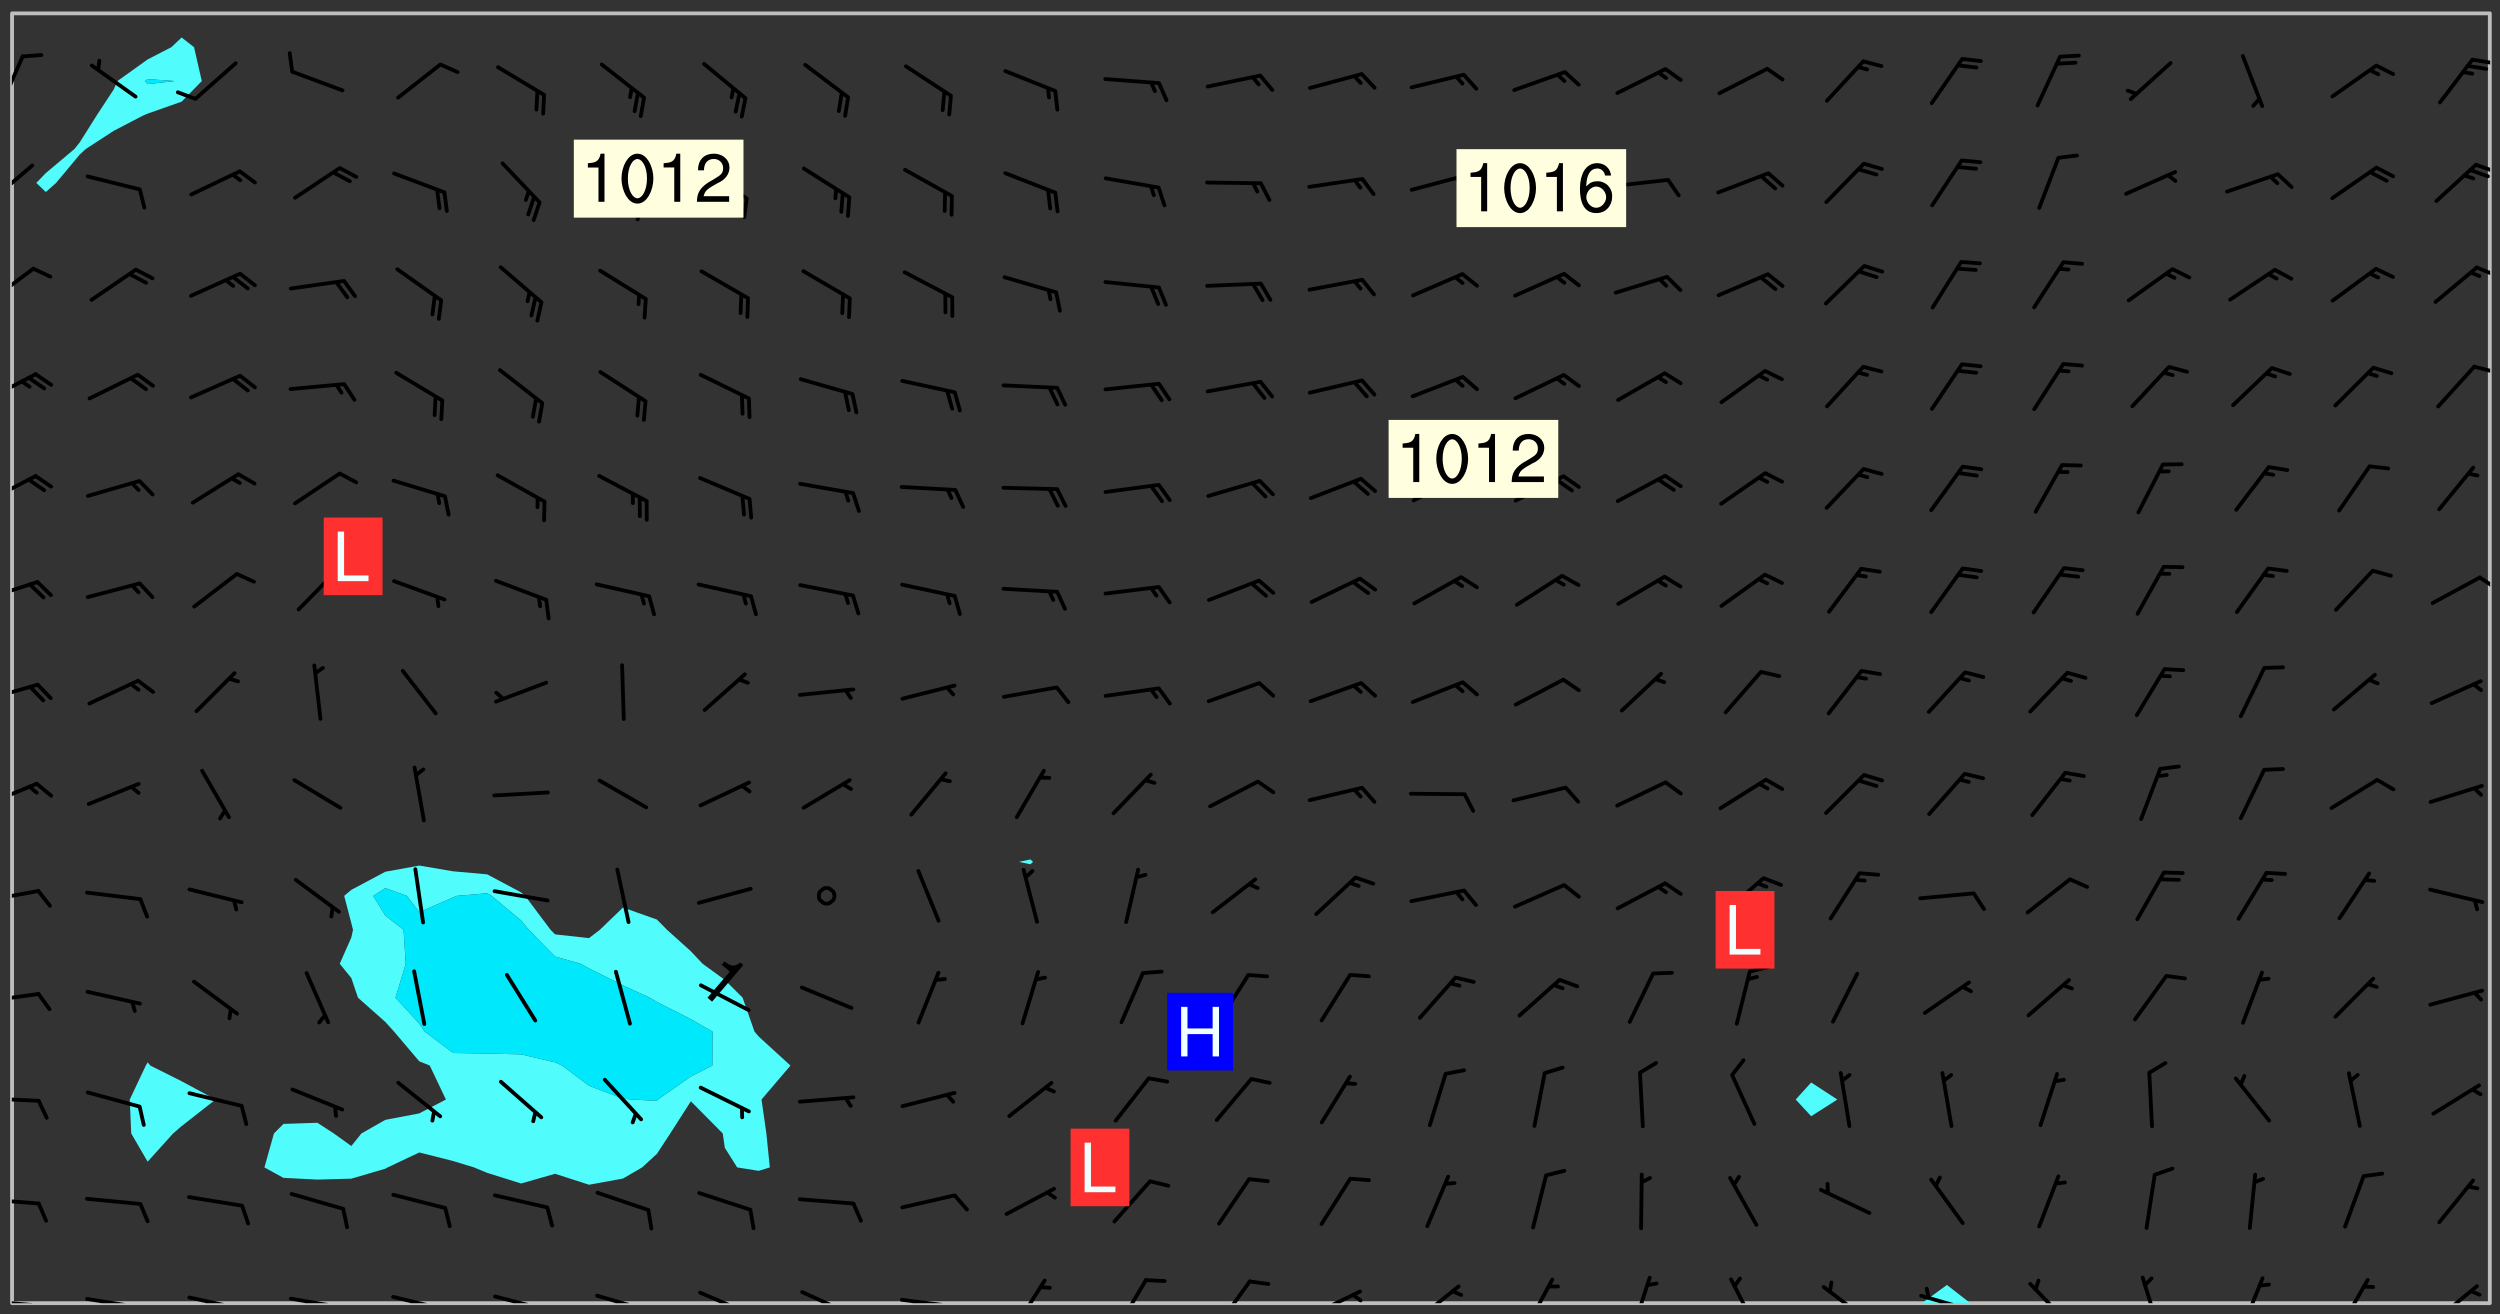 <svg xmlns="http://www.w3.org/2000/svg" role="img" xmlns:xlink="http://www.w3.org/1999/xlink" viewBox="142.45 309.95 326.84 171.84"><rect x="142.45" y="309.95" width="326.84" height="171.84" fill="#333333" stroke="none"/><defs><clipPath id="a"><path d="M144 347h1v133.328h-1zm0 0"/></clipPath><clipPath id="b"><path d="M144 311.672h1V347h-1zm0 0"/></clipPath><clipPath id="c"><path d="M144 311.672h324v168.656H144zm0 0"/></clipPath><clipPath id="d"><path d="M393 477h8v3.328h-8zm0 0"/></clipPath><clipPath id="e"><path d="M467 311.672h1v168.656h-1zm0 0"/></clipPath><clipPath id="f"><path d="M144 479h4v1.328h-4zm0 0"/></clipPath><clipPath id="g"><path d="M147 480h2v.328h-2zm0 0"/></clipPath><clipPath id="h"><path d="M146 480h2v.328h-2zm0 0"/></clipPath><clipPath id="i"><path d="M153 479h9v1.328h-9zm0 0"/></clipPath><clipPath id="j"><path d="M160 480h2v.328h-2zm0 0"/></clipPath><clipPath id="k"><path d="M159 480h2v.328h-2zm0 0"/></clipPath><clipPath id="l"><path d="M166 479h9v1.328h-9zm0 0"/></clipPath><clipPath id="m"><path d="M173 480h2v.328h-2zm0 0"/></clipPath><clipPath id="n"><path d="M180 479h8v1.328h-8zm0 0"/></clipPath><clipPath id="o"><path d="M187 480h2v.328h-2zm0 0"/></clipPath><clipPath id="p"><path d="M193 479h8v1.328h-8zm0 0"/></clipPath><clipPath id="q"><path d="M200 480h2v.328h-2zm0 0"/></clipPath><clipPath id="r"><path d="M206 479h9v1.328h-9zm0 0"/></clipPath><clipPath id="s"><path d="M213 480h2v.328h-2zm0 0"/></clipPath><clipPath id="t"><path d="M220 479h8v1.328h-8zm0 0"/></clipPath><clipPath id="u"><path d="M233 478h8v2.328h-8zm0 0"/></clipPath><clipPath id="v"><path d="M247 478h7v2.328h-7zm0 0"/></clipPath><clipPath id="w"><path d="M260 479h8v1.328h-8zm0 0"/></clipPath><clipPath id="x"><path d="M266 480h1v.328h-1zm0 0"/></clipPath><clipPath id="y"><path d="M275 477h5v3.328h-5zm0 0"/></clipPath><clipPath id="z"><path d="M288 477h5v3.328h-5zm0 0"/></clipPath><clipPath id="A"><path d="M301 477h6v3.328h-6zm0 0"/></clipPath><clipPath id="B"><path d="M313 478h8v2.328h-8zm0 0"/></clipPath><clipPath id="C"><path d="M319 478h2v2.328h-2zm0 0"/></clipPath><clipPath id="D"><path d="M327 477h7v3.328h-7zm0 0"/></clipPath><clipPath id="E"><path d="M341 476h5v4.328h-5zm0 0"/></clipPath><clipPath id="F"><path d="M355 476h4v4.328h-4zm0 0"/></clipPath><clipPath id="G"><path d="M368 476h5v4.328h-5zm0 0"/></clipPath><clipPath id="H"><path d="M380 477h7v3.328h-7zm0 0"/></clipPath><clipPath id="I"><path d="M393 479h8v1.328h-8zm0 0"/></clipPath><clipPath id="J"><path d="M407 477h6v3.328h-6zm0 0"/></clipPath><clipPath id="K"><path d="M422 476h3v4.328h-3zm0 0"/></clipPath><clipPath id="L"><path d="M435 476h4v4.328h-4zm0 0"/></clipPath><clipPath id="M"><path d="M448 477h5v3.328h-5zm0 0"/></clipPath><clipPath id="N"><path d="M460 477h7v3.328h-7zm0 0"/></clipPath><clipPath id="O"><path d="M144 466h4v2h-4zm0 0"/></clipPath><clipPath id="P"><path d="M144 453h4v2h-4zm0 0"/></clipPath><clipPath id="Q"><path d="M144 439h4v3h-4zm0 0"/></clipPath><clipPath id="R"><path d="M144 426h4v2h-4zm0 0"/></clipPath><clipPath id="S"><path d="M144 412h4v4h-4zm0 0"/></clipPath><clipPath id="T"><path d="M144 399h4v3h-4zm0 0"/></clipPath><clipPath id="U"><path d="M144 385h4v4h-4zm0 0"/></clipPath><clipPath id="V"><path d="M466 385h2v3h-2zm0 0"/></clipPath><clipPath id="W"><path d="M144 371h4v5h-4zm0 0"/></clipPath><clipPath id="X"><path d="M144 358h4v5h-4zm0 0"/></clipPath><clipPath id="Y"><path d="M465 357h3v2h-3zm0 0"/></clipPath><clipPath id="Z"><path d="M144 344h4v6h-4zm0 0"/></clipPath><clipPath id="aa"><path d="M466 344h2v3h-2zm0 0"/></clipPath><clipPath id="ab"><path d="M144 331h3v6h-3zm0 0"/></clipPath><clipPath id="ac"><path d="M465 331h3v2h-3zm0 0"/></clipPath><clipPath id="ad"><path d="M144 317h2v8h-2zm0 0"/></clipPath><clipPath id="ae"><path d="M465 317h3v2h-3zm0 0"/></clipPath><g id="af" clip-path="url(#clip1)"><path fill="#fff" fill-opacity="0" fill-rule="evenodd" d="M0 0h1000v1000H0zm0 0"/><path fill="#d3d3d3" fill-opacity="0" fill-rule="evenodd" d="M162.152 355.867l-.234.293.059.234.117.172.176.234.293.348.113.059.117-.172.059-.234.176-.176.465-.176h.699l.234.293.289.816.059.176.176.23.352.234.699.699.172.176.234.348.234.41.289.582.41.465.23.234.234.176.117.23.176.293.172 1.164v.234l.059.289.059.117.117.117.348.41.117.172.176.176.176.234.117.172.172.352.059.234.234.406.234-.059-.176.176-.059.93h-.582l-.234-.113-.348.113-.117.117-.059.293-.059.176-.117.172-.465.293-.059.234-.059.113v.645l.059.172v.41l.059.059v.406l.059.406.117.176.059.059.23.641-.059.293v.699l-.059.582v.234l-.059.23-.055.352v1.922l.055.117h.426l-.367.117-.023.352.891 1.168 1.742.539 1.34.359v.539l.09.809.535.715 1.52.27.891-.086.09 1.164.535.18 1.16-.18 2.055-.984 1.16-.363 1.879-.176 1.695-.18-.18.719-1.516.086-1.25.09-.805.27-1.074.809.27.719.535.898-.18.625-.266.809.266 1.078.625.898.805.18 1.25-.18-.266.723.098.504.055.293v.172l.059.293v.406l.176.117.352.117h.406l.293-.176.113-.117.059-.117.117-.23.059-.176.352-.465.23-.176.176-.059.176.059.059.176.117.988.055.469.059.172.117.234.176.059.816.059h.289l.117.234.059.406.059.352v1.105l.117.293.117.348.289.699.176.352.582.754.352.176.172.059.469.234.641.465.348.234.293.176.293.055.23.062.816.348.293.176.113.172.352.352.117.176.523.641v.289l.059.352v.348l.059.352.059.289.117.059.172.059h.176l.582.234.176.117.176.289.176.234.113.234.293.23.117.117v.41l.059.055.289.234.234.117.059.117.117.172.059.117.23.234.059.176.234.059.117.059-.117.113-.059.117v.117l-.117.293-.117.289v.582l.176.117.117.059.059.117.117.117.113.059.176.348.059.352.059.406v.176l-.059.176-.117.699v.172l.117.176.293.293h.406l.176.117.117.172.117.293v.234h-.527l-.23-.234h-.234l-.176.059-.059.699.059.348.117.176.176.41.117.23.289.469.176.055h.523l.234.059.758.641.059.293v.234l.059.059.23.348v.352l-.117.172v.293l.293.289.293.176.172.059.293.176.293.117.582.406.289.234.293.176.219.16.016.012.23.176.641.523.176.234.117.176.176.176.113.172v.641l.117.176.469.117.582.117.234.059.23.113.293.117.113.059.586.352.289.172.176.062.176.055.176.059.699.352.289.176.234.055.289.176.234.117.641.406.293.117.172.059.234.059.41.059.23.059.234.117.059.172-.41.176.469.059.059.293.113.234.176.055.234.059.176.059.406.117.641.234.117.172.059.234v.176l-.059.117-.059.406.234.234.117.059.348.117.641.23.176.117.289.117.176.176.234.465.582 1.105.176.176.348.176.176.117.352.117 1.047.523.234.059.465.113.293.059.465.176.758.582.234.234.348.465.176.176.289.234.816.699.293.176.289.289.293.176.293.289.695.641.176.176.293.234.289.234.469.289.641.582.348.234.234.293.348.348.352.465.934.992.348.406.117.176.234.059.113.117.645.176.23.113.234.059.293.176.23.117.934.699.406.406.234.176.406.176.234.117.816.348.348.234.234.117.293.289.23.117.758.352.352.172.23.059.293.117.234.059.871.176h.816l.469.23.172.059.875.699.465.117.293.059.176.059.23.059.469.059.348.059.352.059.406.059h.293l.172.059v.23l.176.176h.293l.348.059.352.059.699.117h.641l.465-.234.293-.176.172-.117.41-.172.289-.176.934-.465.469-.293.523-.293.465-.172.465-.176 1.051-.465.289-.117.41-.117.289-.117.527-.176 1.516-.699.582-.348.289-.059.293-.059.348-.117.875-.23.352-.117h.113l.234-.059.875-.234.234-.059h.812l.352-.059.816-.117.172-.059.352-.055.293-.059.23-.059.816-.176.176-.059h.348l.234-.059.465-.117.758-.172.234-.059h.348l.41-.117.289-.059 1.285-.059h.289l.41-.059.23-.059h.176l.875-.117h.406l.41-.117h.348l.352-.113.871-.059h1.75l1.047.289.41.117.289.117.352.117.289.117 1.051.172.289.059h.293l.293.059.172.059.41.059.172.059.117.059h.117l.117.059.352.059h.113l.41.066 1.922.395 1.926.395 1.52.449 1.695.719 2.145.805 1.605-.719 1.43-.805 1.16-1.078 1.25-.449 3.035-.719 1.875-.359 2.145-1.348 2.234-1.254 2.5-1.258 1.695-.449 1.785-.18 1.16-.27.625.539 1.34-.27.715-.988.984-1.344.445-.18.805-.359 1.875-.539 1.785-.449 1.25-.27 1.16-.09 1.699-.09 1.961-.27 1.25-.09h.539l.625-.09h.891l2.145-.18 2.41-.18 2.59-.09 1.695.18 1.609.09 1.43.359 1.16.719 1.875.988 1.16 1.527.266.715.629.09.355.898.535.539.535 1.527 1.074.359h.535l-.805.535.09 1.707.715 2.695.891.805.895.988.715 1.258 1.785.539 1.52-.18.355 1.344 1.609-.805.98-.539.27.27.316-.215.219-.145.801.449.449-.359h.355l.535-.27.539-.719.535-.27.625-.988 1.16.449.84.371 1.395.617 1.695-.18h1.605l1.785.09.18-1.707.535-1.344.805.27.492.848.402.406-.09.539v.359l.715.449.711-.27h1.43l.359.988.445 1.258.715 1.344 1.25.629 1.695.629.715-.18.18-.539.98-.09.449.359.086 1.258-.266.629-.535.18v.539l.715.984.266.539.984.988.801 1.078-.266.359-.09.898-.625 2.332-.355 2.066-.09 1.793-.18.719-.09.539v1.438l-.98 1.883-.359 1.707-.535.898-.805 1.168-.266.539 2.055 1.254.086.359-.355.539-.09-.18v.809l.09 1.438-.445.715-1.074.094-.266.715.535.898.805.719 1.16.809 1.34.27.445.359-.355.449-1.789-.09-1.25-.449-.715-.719-.625-.09-.176 3.59-.188 1.309h89.359V311.703h-55.27v49.082l.762.125 3.289.543 2.023 2.836v2.754l2.352.332 2.348.332h4.051l-1.379 4.16-2.023.707-2.023.703-.543.344-2.594 1.617-.188.117-2.023-2.078-.73-2.742-2.672-2.078-1.375-3.5-.066-.082-1.957-2.672 2.75-1.418v-49.082H294.422v91.414l.117.031.133.012.074.074.105.047.09.059.086.059.09.059.297.297.059.09.031.117.027.117.016.137-.031.117-.059.09-.059.086-.043.105-.047.102-.027.121v.145l.176.27.148.148.074.086.074.074.043.105.062.09.059.086.043.105.059.09.047.102.043.105.059.086.117.18.074.074.062.086.059.09.043.105.059.09.059.086.062.09.059.09.043.102.117.18.074.074.059.086.074.074.09.059.105.047h.148l.133-.016.133.016.102-.047.074-.074.047-.102-.016-.133v-.148l-.047-.105-.027-.117-.047-.102-.027-.121-.043-.102-.062-.09-.043-.102-.043-.105-.031-.117-.016-.133-.012-.137.086-.059.059-.086.121-.031.043.105.016.133v.117l.059.102.059.09.09.059.148.148.059.09.043.105-.012.102.086.059.105.047.086.059.09.059.074.074-.117.027-.105.047-.086.059-.074.074-.059.09-.062.086-.027.121-.047.102-.043.105-.031.117-.012.133-.016.133v.148l.027.117.047.105.043.102.059.09.074.074.09.059.074.074.09.059.059.09.043.105.047.102.117.031.133.016h.148l.117-.031.105.043.043.105.047.102.027.121L299.5 410l.027.117.031.121.027.117.105.043.102.047.133-.016.148.148.062.086.074.074.07.074.09.062.105.043.102.043.117.031.137.016.117-.031.074-.074.027-.117-.012-.133-.031-.121-.027-.117.043-.105h.117l.09.062.117.027h.148l.133.016h.148l.133.016.133-.016h.148l.133-.016.133-.012.137.012.117-.027.133-.016.191-.059-.059.176-.016.133-.027.121-.016.133-.059.086-.133.016-.105.047-.105.043-.117.031-.117.027-.266.031h-.148l-.133.016-.074.074.059.086.148.148.117.18.074.07.09.062.09.059.086.059.09.059.102.043.105.062.105.043.086.059.105.047.102.043.18.117.059.09-.043.102-.047.105.016.133.223.223.059.09.043.102.031.121.043.102.016.133.031.117.012.137.031.117.148.148.102.043.105.043.117.031.133.016.137.016h.117l.117-.031.09-.059.043-.105.047-.102.043-.105.031-.117.012-.133v-.148l-.012-.133-.016-.133-.031-.117-.043-.105-.047-.105-.043-.102-.043-.105-.016-.133.016-.133.027-.117.031-.117.027-.121.047-.102.09-.059.086-.062.074-.074.09-.059.223-.223.059-.086.074-.074.117-.18.059-.086v-.148l-.074-.074-.102-.047-.105-.043-.102-.043-.059-.09-.047-.105-.027-.117.09-.059.117-.031.102-.043.18-.117.148-.148.012-.133-.012-.105-.09-.059-.133.016h-.148l-.133.016-.133-.016-.121-.031-.086-.059-.074-.074-.059-.09-.062-.086-.117-.18-.059-.086.031-.121.086-.059.121-.031.059-.086v-.121l-.031-.117-.059-.09-.059-.086-.047-.105-.027-.117-.016-.133.059-.09.074-.074.09-.059.117-.18.074-.074.059-.086.148-.148.121-.031.133-.016.133.016.074.074.043.105.016.133-.031.117-.117.031-.133.012-.148.148-.043.105-.047.102-.027.121-.031.117v.148l.031.117.043.105.059.09.074.07.074.074.117.031.121.027.117-.027.133-.016h.117l.09.059.074.074.047.105.059.086.102.047.133.016.105.043.086.059-.012.105-.074.074-.18.117-.059.09-.09.059-.07.074-.074.074-.062.09-.027.117-.016.133.016.133-.016.133v.148l.016.133.027.117.031.121.074.074.09.059.086.059.09.059.117.031v.086l-.102.047-.09.059-.266.031-.117.027h-.148l-.105.043-.102.047-.059.09-.062.234-.012.133-.031.121-.016.133v.293l-.012.133.012.137.016.133.133.016.133.012.121.031.086.059.074.074.047.105.043.102.016.133v.445l-.016.133v.445l.031.266.027.117.016.133.031.117.086.211.031.266v.148l-.031.117-.027.117-.031.121-.027.117-.031.117-.031.121-.012.133-.016.133.09.059.117-.031.102.016.047.105-.031.266v.441l-.043.105-.047.105-.043.102-.043.105-.059.086-.031.121-.043.117-.031.117-.016.133.016.133.059.09.105.047.086.059.059.086-.012.137-.031.117-.043.102v.445l-.016.133v.148l-.031.117-.043.105-.027.117-.047.105-.043.102-.031.121-.027.117-.031.133-.031.117-.027.117-.043.105-.031.117-.031.121-.012.133-.016.133v.297l.027.117v.148l.047.398.027.117.059.09.121.031h.148l.133-.016.059.09v.117l-.059.09-.09.059-.102.043-.105.047-.09.059-.086.059-.137.016-.117-.031-.133-.016-.102.047-.062.086-.012.137-.016.133-.031.117-.027.117-.016.133-.031.121v.297l.016.133.031.117v.148l.012.133v.148l-.027.117-.047.102-.027.121-.031.117-.059.09-.074.074-.102.043-.105.047-.117.027-.121.031-.102-.047.059-.086.105-.047.027-.117.031-.117.027-.121.031-.117v-.148l.016-.133-.031-.117-.043-.105-.105.016-.074.074-.102.043-.09.062-.074.074-.043.102-.016.133-.031.117L304.25 426l-.031.117-.027.117-.031.121-.027.117-.031.117-.043.105-.09.059h-.09l-.117-.031-.031-.086.016-.137-.031-.117v-.148l-.012-.133v-.148l-.062-.234-.027-.121-.043-.102-.047-.105-.059-.086-.059-.09-.043-.105-.062-.086-.148-.148-.07-.074-.105-.047-.105-.043-.102-.043-.297-.297-.09-.074-.086-.059-.105-.043-.09-.062-.086-.059-.105-.043-.09-.059-.086-.062-.074-.07-.105-.047-.086-.059-.105-.043-.09-.062-.102-.043-.105-.043-.086-.059-.105-.047-.105-.043-.102-.047-.09-.059-.102-.043-.105-.043-.09-.062-.117-.027-.133-.016-.133.016H299.75l-.133.016-.117-.031-.09-.059-.074-.074-.09-.059-.102-.047h-.148l-.121-.027-.102-.043-.074-.074-.117-.18-.09-.059-.102-.043-.09-.062-.105-.043-.09-.059-.086-.059-.105-.047-.059-.086-.059-.09-.043-.105-.047-.102-.074-.074-.086-.059-.074-.074-.09-.059-.223-.223-.043-.105-.031-.266.105-.043h.145l.105.043.074.074.09.059.086.059.105.047.09.059.148.148.07.074.148.148.062.086.074.074.086.059.074.074.09.062.09.059.086.059.27.176.102.047.105.043.102.043.047-.074.059-.086.074-.074.07-.074.105.043.074.074.059.09.043.102.047.105.043.105.121.027.117-.027.074-.09.043-.105.059-.09.074-.074.105-.043.117-.027.133.012.09.059.148.148.059.09.043.105.047.102.043.105.043.102.105.047.105.043.133.016.086-.059.059-.09.074-.074.105-.043.117.027.105.047.102.043.105.043.102.047.18.117v.117l-.016.133.016.133.016.137.059.086.102.047.121.027.117.031h.148l.117-.031.059-.09.18-.117.059-.09.074-.074.059-.086.117-.18.18-.117.117.031.09.059.043.074-.016.133v.117l.09.059h.148l.133-.016.133-.012.266-.031.105-.043.117-.031.121-.027.074-.074.07-.074.062-.09-.016-.105-.047-.102-.102-.043-.105-.016-.117.027-.266.031h-.148l-.074-.074-.09-.059-.117-.031-.117-.027-.133-.016h-.148l-.133.016h-.297l-.105-.047-.148-.148-.043-.102-.059-.09.223-.223.086-.059.105-.043.117-.031.133-.016.133.016.137.016.102.043.133-.012.09-.062.102-.043.062-.09-.047-.102-.09-.059-.117-.031-.102-.043-.059-.09-.062-.09v-.117l.016-.133.105-.047.074-.07v-.121l-.09-.059-.031-.117.09-.059.074-.074.043-.105.059-.09.047-.102.016-.133v-.148l-.047-.105-.043-.102-.09-.059-.133-.016-.102-.043-.137-.016-.117-.031h-.445l-.133-.016-.133-.012-.133-.016-.117-.031h-.148l-.133-.016-.133-.012-.266-.031-.121-.043-.086-.059-.074-.074v-.148l.012-.133.105-.047.102-.043.133-.016h.152l.133-.016h.293l.121.031.102.043.09.059.234.062.121-.047.09-.059.102-.043.133-.016.105.043.102.047.133.012.121-.027h.145l.121-.031.117-.027.105-.047.074-.074.086-.059.148-.148.059-.086.047-.105.027-.117.016-.105-.102-.043-.09-.059-.117-.031-.105-.043-.09-.062-.074-.086-.074-.074-.102-.043-.105-.047-.102-.043-.059-.09-.047-.102-.086-.211-.062-.086-.059-.09-.074-.074-.086-.059h-.27l-.117.031-.09.059-.102.043-.133.016-.105-.016-.027-.117-.062-.09-.117-.031-.102-.043-.148-.148-.031-.117-.016-.105.074-.074.18-.117.117-.027.117-.031.137.016.102.043.105.043.102.047.105.043.117.031.133.016.117.027.133.016.105-.016.09-.059-.074-.074-.105-.043-.074-.074-.074-.09-.148-.148-.086-.059-.09-.059-.074-.074-.09-.059-.102-.047-.121-.027-.102-.047-.105-.043-.117-.031-.102-.043-.121-.031h-.148l-.117.031-.105.043-.086.062-.18.117-.086.059-.09.059-.105.047-.086.059-.105.043-.102.043-.105.047-.074.074-.059.09-.059.086-.047.105-.059.086-.074.074-.133-.012-.117-.031h-.117l-.074.074-.09.059-.074.074-.09.059-.086.059-.105.047-.102.043-.137.016-.102-.043-.148-.148-.105-.047h-.086l-.105.047-.102.043-.121.031-.117-.031-.074-.074v-.117l.031-.121.074-.07.059-.09.074-.074.117-.031.105-.043h.293l.133-.016.137-.016.102-.043.09-.059.102-.047.09-.059.133-.012.09.059.133.012.09-.059.086-.059.105-.043.09-.059.086-.062.09-.059.148-.148.059-.086.059-.09.105-.043.133-.016.117.027.121.031.059-.059.059-.09.031-.266.027-.117.105.012.133.016.102-.043.09-.059.059-.09.074-.074.059-.09.047-.102.012-.133-.012-.133-.047-.105-.148-.148-.059-.09-.059-.086-.043-.105v-.445l.016-.133v-.148l.012-.133-.059-.059-.09.059-.102-.043-.18-.117-.086-.059-.062-.09-.059-.09-.074-.074-.086-.059-.121.031-.102.012-.105.047-.086.059-.105.043-.148.148-.09.059-.086.059-.09.062-.105.043-.133.016v-.121l.105-.043.117-.031.074-.07.043-.105v-.148l-.027-.117-.148-.148-.133-.016h-.148l-.117.031-.105.043-.102.043-.09.062-.117.027-.074-.074.012-.133-.043-.102-.043-.105-.09-.059-.117.027-.121.031-.117.031-.102.043-.121.031-.102.043-.105.043-.09.059-.102.016v-.117l.016-.133-.059-.09-.074.043-.148.148-.059.09-.074.074-.047.105-.043.102-.074.074-.059.09-.074.074-.059.086-.074.074-.09.062-.074.07-.074.074-.102.016-.133.016-.105-.043v-.121l.148-.148.043-.102.059-.09.047-.102.043-.105.059-.09.031-.117.043-.102.031-.121.027-.117.047-.105.043-.102.043-.105.074-.07.09-.062.09-.059.102-.043h.297l.266-.031.105-.043-.074-.074-.117-.031-.105-.043-.09-.059-.102-.047-.09-.059-.102-.043-.105-.043-.09-.062-.086-.059-.105-.043-.102-.043-.121-.031-.117-.031-.102-.043L297.5 410.25l-.102-.043-.09-.059-.043-.105-.016-.133.102-.043.133-.016.137.016.133-.016.102-.043.059-.09.016-.105-.09-.059-.074-.074-.102-.043-.09-.059-.148-.148-.043-.105-.016-.133v-.293l-.059-.09-.09-.059-.074-.074-.043-.105-.031-.117-.059-.09-.074-.074-.117-.027-.074-.074-.09-.059-.09-.062-.086-.059-.074-.074-.059-.086-.047-.105-.086-.059-.148-.148-.195-.059-.133.016-.102.043-.074.074-.047.102-.043.105-.059.09-.059.086-.297.297-.09.059h-.086l-.062-.086-.043-.105.031-.117.059-.09.027-.117-.012-.133-.09-.062-.105.047-.117.027-.117.031-.27.176-.102.047-.117.027-.105.047-.09.059-.102.043-.059-.086-.047-.105.016-.133.047-.105.07-.074.074-.07.059-.09v-.148l-.043-.105h-.238l-.102.047-.031.117-.027.117-.031.121-.074.043-.133.016-.074-.047-.043-.102-.043-.105-.047-.102-.043-.105-.121.031-.102.043-.133.016-.117.031-.105.043-.09.059-.102.047-.121.027-.133.016-.102-.043-.059-.09-.047-.105-.043-.102-.043-.105v-.117l.059-.09.086-.059.18-.117.102-.047.105-.043.105-.059.102-.043.09-.062.102-.043.105-.059.102-.047.09-.059.105-.043.102-.043.09-.062.102-.043.137-.016.117.031.102.043.121.031.102.043.105.047.102.043.105.043.102.047.105.043.102.043.105.047.086.059.105.043.117.031.105.043.102.047.09.059.105.043.102.043.105.047.117.027.102.047.121.027h.148l.086-.059.016-.102.059-.09-.027-.117-.074-.074-.117-.18-.074-.074-.09-.074-.18-.117-.086-.059-.105-.043-.102-.047-.27-.176-.059-.09-.074-.074-.059-.09-.043-.102-.031-.117-.016-.137v-.562l-.012-.133-.016-.133-.031-.117-.016-.133-.012-.133-.031-.121-.223-.223-.059-.086-.016-.105.031-.117.133-.016v-91.414H172.992v1.453l-.059.234-.352 1.051-.172.523-.117.348-.176.41-.117.172-.234.293-.23.059h-.352l-.117.059-.23.406v.293l.117.176.23.23.117.234.641.758.293.465.176.234.23.352.234.348.641.816.176.465.172.41.117.695.176.469.117 1.398.059.465v.875l.117 1.047v4.781l-.059.465-.352 1.281-.176.523-.113.41-.352.93L172.934 336l-.234.582-.117.176-.172.348-.176.406-.352.816-.059.293-.113.293-.117.289-.059.176-.117.875-.059.406-.059.117-.059.176-.059.172-.23.527-.117.172v.234l-.117.234-.059.172-.176.586v.289l-.059.176v.293l-.059.113-.059.527v.172l-.055.234v2.621l-.176.816-.117.176-.176.234-.117.172-.113.234-.586.934-.23.289-.293.465-.176.234-.289.352-.352.699-.113.23-.176.41-.176.23-.406.527-.816.699-.293.172-.289.234-.176.117-.176.176-.523.406-.527.176-.172.176-.234.055-.641.176h-.758m12.211 31.023l-1.074.449.359.895 1.25-.715.445-.539-.98-.09"/><path fill="#d3d3d3" fill-opacity="0" fill-rule="evenodd" d="M201.508 416.598h-.895l.449.629.98.359.805-.09.445-.988-.176.09-.715-.355-.895.355m154.621 59.07l-.059-.523v-.293l.113-.293.059-.23.469-.469h.113l.117-.113.117-.059h.176l.234-.059h.348l.234.059.117.059.23.172.059.176.117.582v.293l-.117.176-.172.289-.176.176-.527.523-.23.234-.117.059h-.176l-.117-.059-.406-.293-.176-.117-.117-.059-.059-.113-.055-.117m6.641-10.957l-.059-.172v-1.109l.059-.172.176-.059.172-.059h.176l.234-.059.117.059.059.699-.059.172-.117.176-.117.059-.234.523-.113.059h-.234l-.059-.117m9.613-14.391l-.117-.176v-.699l.293-.875.117-.172.176-.352.113-.23.117-.293.352-.758.117-.23.172-.234h.176l.117-.059h.641l.117.059.234.234.172.113.352.293.117.117.113.176v.113l.117.059.117.117v.699l-.059.176v.23l-.059.176-.348 1.051-.117.23-.117.234-.117.059-.23.234-.641.289h-.875l-.41-.117-.641-.465"/><path fill="none" stroke="#bebebe" stroke-linecap="round" stroke-linejoin="round" stroke-miterlimit="10" stroke-width=".5" d="M467.957 311.695H144.027v168.625h323.93v-168.625"/><g clip-path="url(#a)"><path fill="#fff" fill-opacity="0" fill-rule="evenodd" d="M144 475.891v4.438h.004H144V347.309v128.582"/></g><g clip-path="url(#b)"><path fill="#fff" fill-opacity="0" fill-rule="evenodd" d="M144 342.738v4.25-35.316h.004H144v31.066"/></g><path fill="#50fcfc" fill-rule="evenodd" d="M144 346.988v.32l.004-.004v-.312l-.004-.004"/><g clip-path="url(#c)"><path fill="#fff" fill-opacity="0" fill-rule="evenodd" d="M144.004 480.328V347.305l.125-.125-.125-.188v-35.32h22.188v3.176l-1.324 1.262-3.113 1.605-3.953 2.832-.484 1.098-2.191 3.34-2.25 3.574-.691.867-3.746 3.148-1.242 1.289 1.242 1.191 1.348-1.191 3.09-3.707.793-.73 3.648-2.375 3.977-2.066.461-.184v124.035l-.242.426-2.098 4.438.195 4.438 2.145 3.688 3.324-3.688 1.113-.957 4.438-3.48-4.438-2.395-4.082-2.043-.355-.426V324.801l4.438-1.562 2.641-2.691-1.016-4.438-1.625-1.262v-3.176h31.07v111.441l-4.441.809-4.438 2.363-.934.785.934 3.578.219.859-.219 1.008-1.516 3.43 1.516 1.875.867 2.562 3.57 3.168 1.152 1.27 3.289 3.879 1.375.562 2.113 4.438-3.488 1.812-4.441.848-3.121 1.777-1.316 1.641-2.289-1.641-2.148-1.398-4.438.148-1.246 1.25-1.242 4.438 2.488 1.367 4.438.227 4.438-.121 4.438-1.301.309-.172 4.133-1.953 4.438 1.125 2.707.828 1.73.715 4.438 1.391 4.441-1.27 4.438 1.434 4.438-.812 2.504-1.457 1.934-1.773 1.742-2.664 2.695-4.207 4.168 4.207.273 1.883 1.613 2.555 2.824.449 1.445-.449-.453-4.438-.633-4.438 3.785-4.438-4.145-3.789-.559-.652-1.555-4.438-2.324-2.32-2.91-2.117-1.531-1.629-3.121-2.809-1.316-1.336-4.438-1.574-3.016 2.91-1.422 1.09-4.438-.488-.594-.602-3.328-4.438-.52-.449-4.438-2.359-4.438-.395-4.438-.754V311.672h79.891V422.309l-1.492.32 1.492.316.359-.316-.359-.32V311.672h102.082v139.797l-2.02 2.23 2.02 2.18 3.422-2.18-3.422-2.23V311.672h88.762v168.656h-67.949l-3.062-2.391-3.285 2.391H144.004"/></g><path fill="#50fcfc" fill-rule="evenodd" d="M144.129 347.18l-.125.125v-.312l.125.188m4.309-12.125l-1.242-1.191 1.242-1.289 3.746-3.148.691-.867 2.25-3.574 2.191-3.34.484-1.098 3.953-2.832v2.574l-.363.258.363.395 3.547-.395-3.547-.258v-2.574l3.113-1.605 1.324-1.262 1.625 1.262 1.016 4.438-2.641 2.691-4.438 1.562-.461.184-3.977 2.066-3.648 2.375-.793.73-3.09 3.707-1.348 1.191m11.172 123.082l-.195-4.438 2.098-4.438.242-.426.355.426 4.082 2.043 4.438 2.395-4.438 3.48-1.113.957-3.324 3.688-2.145-3.688"/><path fill="#00e8fc" fill-rule="evenodd" d="M161.754 320.941l-.363-.395.363-.258 3.547.258-3.547.395"/><path fill="#50fcfc" fill-rule="evenodd" d="M179.508 463.941l-2.488-1.367 1.242-4.438 1.246-1.25 4.438-.148 2.148 1.398 2.289 1.641 1.316-1.641 3.121-1.777 4.441-.848 3.488-1.812-2.113-4.438-1.375-.562-3.289-3.879-1.152-1.27-3.57-3.168-.867-2.562-1.516-1.875 1.516-3.43.219-1.008-.219-.859-.934-3.578.934-.785 4.438-2.363v2.137l-1.574 1.012 1.574 2.574 2.391 1.863.285 4.438-1.34 4.438 3.105 3.395.711 1.043 3.727 2.793 4.438.07 4.438.109 4.441 1.043.934.426 3.504 2.641 4.438 1.68 1.215.117 3.223.168.137-.168 4.301-3.016 2.816-1.422.02-4.441-2.836-1.629-4.438-2.254-.941-.555-3.496-1.605-4.438-2.223-1.102-.609-3.336-.938-3.434-3.5-1.008-1.227-3.871-3.211-.566-.336-3.941.336-.496.203-4.438 1.93-1.617-2.133-2.824-1.012v-2.137l4.441-.809 4.438.754 4.438.395 4.438 2.359.52.449 3.328 4.438.594.602 4.438.488 1.422-1.09 3.016-2.91 4.438 1.574 1.316 1.336 3.121 2.809 1.531 1.629 2.91 2.117 2.324 2.32 1.555 4.438.559.652 4.145 3.789-3.785 4.438.633 4.438.453 4.438-1.445.449-2.824-.449-1.613-2.555-.273-1.883-4.168-4.207-2.695 4.207-1.742 2.664-1.934 1.773-2.504 1.457-4.438.812-4.438-1.434-4.441 1.27-4.438-1.391-1.73-.715-2.707-.828-4.438-1.125-4.133 1.953-.309.172-4.438 1.301-4.438.121-4.438-.227"/><path fill="#00e8fc" fill-rule="evenodd" d="M192.82 429.645l-1.574-2.574 1.574-1.012 2.824 1.012 1.617 2.133 4.438-1.93.496-.203 3.941-.336.566.336 3.871 3.211 1.008 1.227 3.434 3.5 3.336.938 1.102.609 4.438 2.223 3.496 1.605.941.555 4.438 2.254 2.836 1.629-.02 4.441-2.816 1.422-4.301 3.016-.137.168-3.223-.168-1.215-.117-4.438-1.68-3.504-2.641-.934-.426-4.441-1.043-4.438-.109-4.438-.07-3.727-2.793-.711-1.043-3.105-3.395 1.34-4.438-.285-4.438-2.391-1.863"/><path fill="#50fcfc" fill-rule="evenodd" d="M277.152 422.945l-1.492-.316 1.492-.32.359.32-.359.316m102.082 32.934l-2.02-2.18 2.02-2.23 3.422 2.23-3.422 2.18"/><g clip-path="url(#d)"><path fill="#50fcfc" fill-rule="evenodd" d="M393.699 480.328l3.285-2.391 3.062 2.391h-6.348"/></g><g clip-path="url(#e)"><path fill="#fff" fill-opacity="0" fill-rule="evenodd" d="M467.996 480.328H468V311.672h-.004H468v168.656h-.004"/></g><path fill="#fff" fill-opacity="0" fill-rule="evenodd" d="M231.305 439.691l4.441 3.793 6.469-7.574-4.445-3.793-6.465 7.574"/><path fill-rule="evenodd" d="M239.242 435.781l.387.332-4.086 4.789-.598-.512 2.914-3.414-1.059-.902.363-.422.469.312.227.125.23.078.246.027.27-.047.301-.133.336-.234"/><g clip-path="url(#f)"><path fill="none" stroke="#000" stroke-linecap="round" stroke-linejoin="round" stroke-miterlimit="10" stroke-width=".5" d="M147.5 480.641l-7-.625"/></g><g clip-path="url(#g)"><path fill="none" stroke="#000" stroke-linecap="round" stroke-linejoin="round" stroke-miterlimit="10" stroke-width=".5" d="M147.5 480.641l.953 2.262"/></g><g clip-path="url(#h)"><path fill="none" stroke="#000" stroke-linecap="round" stroke-linejoin="round" stroke-miterlimit="10" stroke-width=".5" d="M146.48 480.551l.477 1.129"/></g><g clip-path="url(#i)"><path fill="none" stroke="#000" stroke-linecap="round" stroke-linejoin="round" stroke-miterlimit="10" stroke-width=".5" d="M160.785 480.891l-6.938-1.121"/></g><g clip-path="url(#j)"><path fill="none" stroke="#000" stroke-linecap="round" stroke-linejoin="round" stroke-miterlimit="10" stroke-width=".5" d="M160.785 480.891l.789 2.32"/></g><g clip-path="url(#k)"><path fill="none" stroke="#000" stroke-linecap="round" stroke-linejoin="round" stroke-miterlimit="10" stroke-width=".5" d="M159.773 480.727l.395 1.16"/></g><g clip-path="url(#l)"><path fill="none" stroke="#000" stroke-linecap="round" stroke-linejoin="round" stroke-miterlimit="10" stroke-width=".5" d="M174.062 481.086l-6.863-1.512"/></g><g clip-path="url(#m)"><path fill="none" stroke="#000" stroke-linecap="round" stroke-linejoin="round" stroke-miterlimit="10" stroke-width=".5" d="M174.062 481.086l.656 2.363"/></g><g clip-path="url(#n)"><path fill="none" stroke="#000" stroke-linecap="round" stroke-linejoin="round" stroke-miterlimit="10" stroke-width=".5" d="M187.41 480.922l-6.93-1.188"/></g><g clip-path="url(#o)"><path fill="none" stroke="#000" stroke-linecap="round" stroke-linejoin="round" stroke-miterlimit="10" stroke-width=".5" d="M187.41 480.922l.766 2.332"/></g><g clip-path="url(#p)"><path fill="none" stroke="#000" stroke-linecap="round" stroke-linejoin="round" stroke-miterlimit="10" stroke-width=".5" d="M200.676 481.156L193.844 479.5"/></g><g clip-path="url(#q)"><path fill="none" stroke="#000" stroke-linecap="round" stroke-linejoin="round" stroke-miterlimit="10" stroke-width=".5" d="M200.676 481.156l.609 2.375"/></g><g clip-path="url(#r)"><path fill="none" stroke="#000" stroke-linecap="round" stroke-linejoin="round" stroke-miterlimit="10" stroke-width=".5" d="M213.977 481.211l-6.801-1.766"/></g><g clip-path="url(#s)"><path fill="none" stroke="#000" stroke-linecap="round" stroke-linejoin="round" stroke-miterlimit="10" stroke-width=".5" d="M213.977 481.211l.57 2.387"/></g><g clip-path="url(#t)"><path fill="none" stroke="#000" stroke-linecap="round" stroke-linejoin="round" stroke-miterlimit="10" stroke-width=".5" d="M227.262 481.316l-6.742-1.973"/></g><g clip-path="url(#u)"><path fill="none" stroke="#000" stroke-linecap="round" stroke-linejoin="round" stroke-miterlimit="10" stroke-width=".5" d="M240.438 481.711l-6.461-2.766"/></g><g clip-path="url(#v)"><path fill="none" stroke="#000" stroke-linecap="round" stroke-linejoin="round" stroke-miterlimit="10" stroke-width=".5" d="M253.719 481.785l-6.395-2.914"/></g><g clip-path="url(#w)"><path fill="none" stroke="#000" stroke-linecap="round" stroke-linejoin="round" stroke-miterlimit="10" stroke-width=".5" d="M267.32 480.777l-6.969-.898"/></g><g clip-path="url(#x)"><path fill="none" stroke="#000" stroke-linecap="round" stroke-linejoin="round" stroke-miterlimit="10" stroke-width=".5" d="M266.305 480.648l.434 1.148"/></g><g clip-path="url(#y)"><path fill="none" stroke="#000" stroke-linecap="round" stroke-linejoin="round" stroke-miterlimit="10" stroke-width=".5" d="M279.031 477.359l-3.762 5.938"/></g><path fill="none" stroke="#000" stroke-linecap="round" stroke-linejoin="round" stroke-miterlimit="10" stroke-width=".5" d="M278.484 478.223l1.223.094"/><g clip-path="url(#z)"><path fill="none" stroke="#000" stroke-linecap="round" stroke-linejoin="round" stroke-miterlimit="10" stroke-width=".5" d="M292.262 477.309l-3.594 6.039"/></g><path fill="none" stroke="#000" stroke-linecap="round" stroke-linejoin="round" stroke-miterlimit="10" stroke-width=".5" d="M292.262 477.309l2.453.121"/><g clip-path="url(#A)"><path fill="none" stroke="#000" stroke-linecap="round" stroke-linejoin="round" stroke-miterlimit="10" stroke-width=".5" d="M305.836 477.48l-4.109 5.699"/></g><path fill="none" stroke="#000" stroke-linecap="round" stroke-linejoin="round" stroke-miterlimit="10" stroke-width=".5" d="M305.836 477.48l2.43.332"/><g clip-path="url(#B)"><path fill="none" stroke="#000" stroke-linecap="round" stroke-linejoin="round" stroke-miterlimit="10" stroke-width=".5" d="M320.258 478.797l-6.324 3.062"/></g><g clip-path="url(#C)"><path fill="none" stroke="#000" stroke-linecap="round" stroke-linejoin="round" stroke-miterlimit="10" stroke-width=".5" d="M319.336 479.242l.992.723"/></g><g clip-path="url(#D)"><path fill="none" stroke="#000" stroke-linecap="round" stroke-linejoin="round" stroke-miterlimit="10" stroke-width=".5" d="M333.148 478.125l-5.477 4.406"/></g><path fill="none" stroke="#000" stroke-linecap="round" stroke-linejoin="round" stroke-miterlimit="10" stroke-width=".5" d="M332.352 478.766l1.129.484"/><g clip-path="url(#E)"><path fill="none" stroke="#000" stroke-linecap="round" stroke-linejoin="round" stroke-miterlimit="10" stroke-width=".5" d="M345.391 477.234l-3.328 6.188"/></g><path fill="none" stroke="#000" stroke-linecap="round" stroke-linejoin="round" stroke-miterlimit="10" stroke-width=".5" d="M344.906 478.137l1.227.004"/><g clip-path="url(#F)"><path fill="none" stroke="#000" stroke-linecap="round" stroke-linejoin="round" stroke-miterlimit="10" stroke-width=".5" d="M358.133 476.988l-2.184 6.68"/></g><path fill="none" stroke="#000" stroke-linecap="round" stroke-linejoin="round" stroke-miterlimit="10" stroke-width=".5" d="M357.816 477.961l1.207-.211"/><g clip-path="url(#G)"><path fill="none" stroke="#000" stroke-linecap="round" stroke-linejoin="round" stroke-miterlimit="10" stroke-width=".5" d="M368.754 477.203l3.207 6.254"/></g><path fill="none" stroke="#000" stroke-linecap="round" stroke-linejoin="round" stroke-miterlimit="10" stroke-width=".5" d="M369.219 478.113l.703-1.008"/><g clip-path="url(#H)"><path fill="none" stroke="#000" stroke-linecap="round" stroke-linejoin="round" stroke-miterlimit="10" stroke-width=".5" d="M380.871 478.207l5.602 4.242"/></g><path fill="none" stroke="#000" stroke-linecap="round" stroke-linejoin="round" stroke-miterlimit="10" stroke-width=".5" d="M381.684 478.824l.195-1.211"/><g clip-path="url(#I)"><path fill="none" stroke="#000" stroke-linecap="round" stroke-linejoin="round" stroke-miterlimit="10" stroke-width=".5" d="M393.613 479.352l6.746 1.953"/></g><path fill="none" stroke="#000" stroke-linecap="round" stroke-linejoin="round" stroke-miterlimit="10" stroke-width=".5" d="M394.594 479.637l-.254-1.203"/><g clip-path="url(#J)"><path fill="none" stroke="#000" stroke-linecap="round" stroke-linejoin="round" stroke-miterlimit="10" stroke-width=".5" d="M407.867 477.793l4.867 5.07"/></g><path fill="none" stroke="#000" stroke-linecap="round" stroke-linejoin="round" stroke-miterlimit="10" stroke-width=".5" d="M408.578 478.531l.379-1.164"/><g clip-path="url(#K)"><path fill="none" stroke="#000" stroke-linecap="round" stroke-linejoin="round" stroke-miterlimit="10" stroke-width=".5" d="M422.57 476.977l2.094 6.707"/></g><path fill="none" stroke="#000" stroke-linecap="round" stroke-linejoin="round" stroke-miterlimit="10" stroke-width=".5" d="M422.875 477.949l.859-.871"/><g clip-path="url(#L)"><path fill="none" stroke="#000" stroke-linecap="round" stroke-linejoin="round" stroke-miterlimit="10" stroke-width=".5" d="M438.25 477.07l-2.637 6.516"/></g><path fill="none" stroke="#000" stroke-linecap="round" stroke-linejoin="round" stroke-miterlimit="10" stroke-width=".5" d="M437.863 478.02l1.223-.129"/><g clip-path="url(#M)"><path fill="none" stroke="#000" stroke-linecap="round" stroke-linejoin="round" stroke-miterlimit="10" stroke-width=".5" d="M451.996 477.281L448.5 483.375"/></g><path fill="none" stroke="#000" stroke-linecap="round" stroke-linejoin="round" stroke-miterlimit="10" stroke-width=".5" d="M451.484 478.168l1.227.039"/><g clip-path="url(#N)"><path fill="none" stroke="#000" stroke-linecap="round" stroke-linejoin="round" stroke-miterlimit="10" stroke-width=".5" d="M466.273 478.094l-5.422 4.469"/></g><path fill="none" stroke="#000" stroke-linecap="round" stroke-linejoin="round" stroke-miterlimit="10" stroke-width=".5" d="M465.484 478.746l1.133.469"/><g clip-path="url(#O)"><path fill="none" stroke="#000" stroke-linecap="round" stroke-linejoin="round" stroke-miterlimit="10" stroke-width=".5" d="M147.504 467.293l-7.008-.559"/></g><path fill="none" stroke="#000" stroke-linecap="round" stroke-linejoin="round" stroke-miterlimit="10" stroke-width=".5" d="M147.504 467.293l.973 2.25m12.336-2.191l-6.996-.676m6.996.676l.938 2.27m12.348-2.047l-6.938-1.121m6.938 1.121l.793 2.324m12.43-1.91l-6.75-1.949m6.75 1.949l.504 2.402m12.84-2.508l-6.809-1.734m6.809 1.734l.582 2.383M214 467.805l-6.848-1.582M214 467.805l.633 2.371m12.586-2.031l-6.656-2.262m6.656 2.262l.391 2.422m12.938-2.461l-6.68-2.184m6.68 2.184l.418 2.418m13.059-3.23l-7.004-.559m7.004.559l.977 2.25m12.262-3.316l-6.852 1.574m6.852-1.574l1.605 1.855m11.387-2.715l-6.207 3.293m5.305-2.812l1.016.688m12.43-2.152l-4.66 5.262m4.66-5.262l2.387.578m10.566-.855l-3.941 5.816m3.941-5.816l2.441.262m10.785-.32l-3.762 5.934m3.762-5.934l2.445.184m10.355-.453l-2.734 6.473m2.336-5.531l1.223-.109m11.977-1.004l-1.703 6.816m1.703-6.816l2.383-.594m10.121.488L357 470.527m.07-6.004l1.09-.566m10.477-.008l3.438 6.129m-2.938-5.238l.664-1.031M380.5 465.5l6.344 3.027m-5.422-2.586l-.051-1.227m13.551-.543l4.129 5.684M395.523 465l.535-1.105m15.504-.16l-2.52 6.559m2.152-5.605l1.215-.148m11.738-1l-1.066 6.949m1.066-6.949l2.316-.809m10.82.789l-.707 6.988m.602-5.973l1.137-.465m13.145-.355l-2.43 6.598m2.43-6.598l2.43-.332m11.879.898l-4.418 5.465m3.777-4.668l1.203.23"/><g clip-path="url(#P)"><path fill="none" stroke="#000" stroke-linecap="round" stroke-linejoin="round" stroke-miterlimit="10" stroke-width=".5" d="M147.508 453.867l-7.016-.336"/></g><path fill="none" stroke="#000" stroke-linecap="round" stroke-linejoin="round" stroke-miterlimit="10" stroke-width=".5" d="M147.508 453.867l1.047 2.219m12.148-1.465l-6.777-1.848m6.777 1.848l.543 2.395m12.797-2.488l-6.828-1.656m6.828 1.656l.609 2.379m12.551-1.895l-6.516-2.625m5.566 2.242l.133 1.223m13.617.043l-5.488-4.391m4.688 3.75l-.227 1.207m14.238-.441l-5.277-4.641m4.508 3.965l-.281 1.191m14.102-.246l-4.75-5.18m4.059 4.426l-.41 1.156m15.191-1.438l-6.301-3.109m5.387 2.656l.035 1.227m14.547-2.613l-7.004.57m5.984-.488l.66 1.035m13.574-1.703l-6.805 1.742m5.816-1.488l.824.906m12.84-2.461l-5.523 4.344m4.719-3.711l1.121.492m12.398-1.723l-4.324 5.539m4.324-5.539l2.414.426m11-.344l-4.523 5.375m4.523-5.375l2.398.512m10.496-.816l-3.684 5.984m3.148-5.113l1.223.078m11.82-1.316l-2.066 6.719m2.066-6.719l2.41-.465m10.539.375l-1.336 6.898m1.336-6.898l2.344-.723m10.117.664l.371 7.016m-.371-7.016l2.102-1.266m9.941 1.574l2.914 6.395M368.898 450.5l1.496-1.945m12.711 1.676l1.133 6.938m-.969-5.93l.977-.742m12.148-.262l1.184 6.93m-1.012-5.922l.973-.75m13.844-.137l-2.164 6.688m1.852-5.715l1.207-.215m11.16-.922l.359 7.016m-.359-7.016l2.105-1.262m9.203 2.016l4.367 5.508m-3.73-4.707l.492-1.125m13.66-.363l1.426 6.883m-1.219-5.883l.941-.781m15.867 1.371l-5.977 3.699m5.105-3.16l1.059.617"/><g clip-path="url(#Q)"><path fill="none" stroke="#000" stroke-linecap="round" stroke-linejoin="round" stroke-miterlimit="10" stroke-width=".5" d="M147.48 439.895l-6.961.977"/></g><path fill="none" stroke="#000" stroke-linecap="round" stroke-linejoin="round" stroke-miterlimit="10" stroke-width=".5" d="M147.48 439.895l1.441 1.988m11.82-.727l-6.855-1.547m5.859 1.324l.32 1.184m13.387.359l-5.645-4.188m4.824 3.578l-.184 1.215m12.906.52l-2.82-6.438m2.41 5.5l-.762.965m13.742.203l-1.332-6.898m15.84 6.434l-3.715-5.965m16.09 6.375l-1.836-6.785m17.352 5.012l-6.238-3.238m13.188.277l6.496 2.684m11.371-4.605l-2.609 6.523m2.23-5.574l1.219-.133m12.188-.918l-2.035 6.727M277.871 438l1.203-.238m12.797-.598l-2.809 6.441m2.809-6.441l2.445-.191m11.34.441l-3.75 5.941m3.75-5.941l2.449.184m10.855-.191l-3.73 5.953m3.73-5.953l2.449.176m11.328.168l-4.656 5.266m4.656-5.266l2.387.574m-3.062.191l1.191.289m13.094-.758l-5.246 4.672m5.246-4.672l2.305.852m-3.066-.172l1.152.426m11.836-1.93l-3.062 6.324m3.062-6.324l2.449-.094m10.184-.156l-1.699 6.82m1.699-6.82l2.379-.594m-2.629 1.586l1.191-.297m13.109-.418l-3.176 6.27m17.797-5.129l-5.785 3.988m4.945-3.41l1.086.566m12.824-1.461l-5.297 4.617m4.527-3.945l1.145.438m12.348-1.648l-4.109 5.699m4.109-5.699l2.43.332m10.074-.77l-2.488 6.57m2.129-5.613l1.215-.156m13.691-.008l-4.953 4.984m4.234-4.258l1.172.355m13.777.492l-6.781 1.836m5.793-1.57l.84.895"/><g clip-path="url(#R)"><path fill="none" stroke="#000" stroke-linecap="round" stroke-linejoin="round" stroke-miterlimit="10" stroke-width=".5" d="M147.457 426.434l-6.914 1.27"/></g><path fill="none" stroke="#000" stroke-linecap="round" stroke-linejoin="round" stroke-miterlimit="10" stroke-width=".5" d="M147.457 426.434l1.523 1.922m11.82-.859l-6.973-.855m6.973.855l.883 2.289m12.355-1.875l-6.82-1.684m5.828 1.441l.301 1.188m13.422.305l-5.648-4.184m4.824 3.574l-.18 1.215m12 .781l-1.012-6.957m17.281 4.086l-6.922-1.215m16.043-2.828l1.469 6.871m9.188-2.516l6.785-1.84m10.945.922l-.02-.203-.059-.191-.094-.176-.461-.375-.191-.059-.199-.02-.199.02-.191.059-.457.375-.098.176-.055.191-.02.203.02.199.055.191.098.176.457.375.191.059.199.02.199-.02.191-.059.461-.375.094-.176.059-.191.02-.199m10.969-3.254l2.648 6.508m11.113-6.656l1.754 6.801m-1.5-5.812l.906-.828m13.816-.184l-1.57 6.848m1.344-5.852l1.184-.32m14.355.602L301 429.215m4.754-3.668l1.117.504m12.797-1.375l-5.145 4.785m5.145-4.785l2.32.801m-3.07-.105l1.16.402m13.777.598l-6.887 1.395m6.887-1.395l1.559 1.895m-2.562-1.691l.781.945m13.309-1.863l-6.434 2.828m6.434-2.828l1.926 1.52m11.281-1.746l-6.215 3.277m6.215-3.277l2.031 1.379m-2.934-.902l1.012.691m12.746-1.84l-5.297 4.621m5.297-4.621l2.293.875m-3.062-.203l1.145.438m12.188-1.758l-3.789 5.918m3.789-5.918l2.445.199m-2.996.66l1.223.102m14.246 1.676l-6.996.645m6.996-.645l1.348 2.051m11.238-3.895l-5.535 4.332m5.535-4.332l2.242 1m10.043-1.887l-3.48 6.105m3.48-6.105l2.453.074m-2.957.816l2.453.07m11.449-.914l-3.645 6.012m3.645-6.012l2.449.141m-2.98.734l1.227.07m12.738-.867l-3.883 5.855m3.316-5.004l1.223.117m14.137 2.773l-6.836-1.629m5.84 1.391l.309 1.188"/><g clip-path="url(#S)"><path fill="none" stroke="#000" stroke-linecap="round" stroke-linejoin="round" stroke-miterlimit="10" stroke-width=".5" d="M147.25 412.414l-6.5 2.68"/></g><path fill="none" stroke="#000" stroke-linecap="round" stroke-linejoin="round" stroke-miterlimit="10" stroke-width=".5" d="M147.25 412.414l1.891 1.566m-2.836-1.176l.945.781m13.324-1.145l-6.52 2.625m5.57-2.242l.941.789m11.82 3.184l-3.512-6.086m3 5.199l-.652 1.043m15.73-1.387l-6.016-3.625m15.711-1.648l1.223 6.922m-1.047-5.914l.969-.758m9.273 3.406l7.016-.391m6.762-1.555l6.094 3.5m13.445-3.25l-6.355 3m5.43-2.566l.984.734m13.094-1.477l-6.027 3.617m5.148-3.09l1.051.633m12.375-2.055l-4.492 5.406m3.836-4.621l1.203.25m12.297-1.367l-3.547 6.066m3.027-5.184l1.227.051m13.273-.426l-4.883 5.055m4.172-4.32l1.18.34m13.527-.164l-6.242 3.234m6.242-3.234l2.02 1.395m11.594-.586l-6.84 1.617m6.84-1.617l1.621 1.84m-2.617-1.605l.809.922m13.598-.316l-7.027-.066m7.027.066l1.129 2.18m12.086-3.043l-6.828 1.664m6.828-1.664l1.629 1.832m11.438-2.52l-6.332 3.039m6.332-3.039l1.977 1.453m11.148-1.801l-5.953 3.734m5.953-3.734l2.129 1.223m-2.996-.68l1.066.613m12.625-1.773l-4.969 4.969m4.969-4.969l2.348.719m-3.07.004l2.344.719m11.539-1.586l-4.66 5.258m4.66-5.258l2.387.574m-3.062.191l1.191.285m12.633-1.191l-4.328 5.535m4.328-5.535l2.418.43m-3.047.379l1.207.211m11.824-1.535l-2.5 6.57m2.5-6.57l2.434-.305m-2.797 1.262l1.215-.152m12.742-.684l-3.059 6.328m3.059-6.328l2.453-.094m12.324 1.418l-5.984 3.68m5.984-3.68l2.117 1.242m11.559-.457l-6.703 2.105m5.727-1.797l.875.859"/><g clip-path="url(#T)"><path fill="none" stroke="#000" stroke-linecap="round" stroke-linejoin="round" stroke-miterlimit="10" stroke-width=".5" d="M147.375 399.465l-6.75 1.945"/></g><path fill="none" stroke="#000" stroke-linecap="round" stroke-linejoin="round" stroke-miterlimit="10" stroke-width=".5" d="M147.375 399.465l1.707 1.762m-2.688-1.477l1.707 1.762m12.395-2.566l-6.363 2.984m6.363-2.984l1.965 1.473m-2.891-1.039l.98.738m12.562-2.164l-4.969 4.969m4.246-4.246l1.176.359m9.977-2.086l.805 6.98m-.688-5.965l1.008-.699m14.746 5.949l-4.305-5.555m12.18 4.02l6.574-2.48m-5.617 2.117l-.922-.809m16.457-3.582L224 403.949m15.832-5.844l-5.254 4.664m4.488-3.984l1.152.426m13.797.871l-6.992.715M253 400.184l.684 1.02m13.559-1.625l-6.812 1.719m5.82-1.469l.824.91m13.535-.914l-6.918 1.227m6.918-1.227l1.512 1.934m11.824-1.812l-6.957.984m6.957-.984l1.441 1.984m-2.453-1.84l.719.992m13.434-1.832l-6.613 2.375m6.613-2.375l1.816 1.648m11.5-1.648l-6.613 2.375m6.613-2.375l1.816 1.652m-2.777-1.305l.906.824m13.332-1.273l-6.535 2.582m6.535-2.582l1.867 1.59m-2.82-1.215l.934.797m13.176-1.516l-6.223 3.266m6.223-3.266l2.027 1.387m10.742-2.156l-5.125 4.809m4.379-4.109l1.16.395m12.645-1.34l-4.617 5.297m4.617-5.297l2.391.555m10.77-.684l-4.305 5.555m4.305-5.555l2.418.418m-3.047.391l1.211.207m12.953-.828l-4.746 5.18m4.746-5.18l2.375.617m-3.066.137l1.188.309m12.875-1.008l-4.859 5.074m4.859-5.074l2.363.664m-3.07.074l1.18.332m12.227-1.543l-3.629 6.016m3.629-6.016l2.453.133m-2.98.742l1.227.066m12.34-1.094l-3.074 6.32m3.074-6.32l2.449-.086m12.012.977l-5.363 4.539m4.582-3.879l1.141.457M466.766 399l-6.41 2.879m5.48-2.461l.969.75"/><g clip-path="url(#U)"><path fill="none" stroke="#000" stroke-linecap="round" stroke-linejoin="round" stroke-miterlimit="10" stroke-width=".5" d="M147.344 386.043l-6.688 2.16"/></g><path fill="none" stroke="#000" stroke-linecap="round" stroke-linejoin="round" stroke-miterlimit="10" stroke-width=".5" d="M147.344 386.043l1.762 1.711m-2.734-1.395l1.762 1.707m12.578-1.84l-6.793 1.793m6.793-1.793l1.668 1.801m-2.656-1.539l.836.898m12.863-2.398l-5.582 4.27m5.582-4.27l2.23 1.02m10.75-1.395l-4.914 5.02m4.914-5.02l2.355.691m11.805 3.023l-6.602-2.406m5.641 2.055l.168 1.215m14.094-.828l-6.574-2.48m6.574 2.48l.312 2.434M212.906 388l.156 1.219m14.254-1.32l-6.852-1.551m6.852 1.551l.645 2.367m-1.641-2.59l.32 1.184m13.992-.965l-6.855-1.539m6.855 1.539l.648 2.363m-1.645-2.59l.324 1.184m14.008-1.047l-6.895-1.363m6.895 1.363l.707 2.352m-1.711-2.551l.355 1.176m13.949-.922l-6.871-1.473m6.871 1.473l.676 2.359m-1.676-2.574l.34 1.18m14.051-1.504l-7.016-.395m7.016.395l1.027 2.227m-2.051-2.285l.516 1.117m13.801-1.688l-6.973.863m6.973-.863l1.41 2.008m-2.426-1.883l.707 1.004m13.414-1.965l-6.555 2.535m6.555-2.535l1.855 1.605m-2.809-1.234l1.855 1.605m12.297-2.238l-6.324 3.059m6.324-3.059l1.98 1.445m-2.898-1l1.98 1.445m12.156-2.082l-6.129 3.441m6.129-3.441l2.062 1.328m-2.957-.828l1.035.664m13.066-1.336l-5.918 3.785m5.918-3.785l2.141 1.203m-3-.652l1.07.602m13.176-1.035l-6.059 3.551m6.059-3.551l2.09 1.285m-2.969-.77l1.043.645m12.977-1.434L367.5 389.172m5.711-4.098l2.199 1.09m-3.031-.492l1.102.543m12.301-1.902l-4.219 5.621m4.219-5.621l2.422.379m-3.039.438l1.215.191m12.66-1.051l-4.105 5.707m4.105-5.707l2.43.332m-3.027.5l2.43.328m11.418-1.203l-3.977 5.793m3.977-5.793l2.438.273m-3.016.57l2.438.273m11.18-1.289l-3.422 6.137m3.422-6.137l2.453.047m-2.953.848l1.227.023m12.926-.703l-4.098 5.707m4.098-5.707l2.43.324m-3.027.504l1.215.164m13.059-.695l-4.82 5.113m4.82-5.113l2.367.648m11.629.238l-6.18 3.34"/><g clip-path="url(#V)"><path fill="none" stroke="#000" stroke-linecap="round" stroke-linejoin="round" stroke-miterlimit="10" stroke-width=".5" d="M466.652 385.453l2.043 1.359"/></g><g clip-path="url(#W)"><path fill="none" stroke="#000" stroke-linecap="round" stroke-linejoin="round" stroke-miterlimit="10" stroke-width=".5" d="M147.113 372.184l-6.227 3.25"/></g><path fill="none" stroke="#000" stroke-linecap="round" stroke-linejoin="round" stroke-miterlimit="10" stroke-width=".5" d="M147.113 372.184l2.023 1.387m-2.93-.914l2.023 1.387m12.461-1.211l-6.75 1.953m6.75-1.953l1.707 1.762m-2.691-1.477l.855.879m13.047-2.051l-5.957 3.727m5.957-3.727l2.125 1.223m-2.992-.684l1.062.613m13.059-1.242l-5.836 3.906m5.836-3.906l2.164 1.156m11.594 1.816l-6.723-2.039m6.723 2.039l.477 2.406m-1.453-2.703l.238 1.203m13.758-.207l-6.129-3.438m6.129 3.438l-.059 2.453m-.836-2.953l-.027 1.227m14.277-.805l-6.211-3.281m6.211 3.281l.008 2.453m-.91-2.93l.008 2.453m-.914-2.934l.004 1.23m15.25-.547l-6.473-2.734m6.473 2.734l.219 2.445M239.5 374.777l.219 2.445m14.262-2.805l-6.922-1.219m6.922 1.219l.758 2.332m-1.766-2.508l.379 1.164M267.344 374l-7.016-.387m7.016.387l1.031 2.227m-2.051-2.281l.516 1.113m13.824-1.16l-7.027-.18m7.027.18l1.094 2.195m-2.117-2.223l1.098 2.195m13.211-2.723l-6.965.93m6.965-.93l1.43 1.992m-2.445-1.859l1.43 1.996m12.789-2.652l-6.742 1.977m6.742-1.977l1.715 1.758m-2.695-1.469l1.715 1.754m12.488-2.32l-6.559 2.531m6.559-2.531l1.852 1.609m-2.805-1.242l1.852 1.609m12.285-2.277l-6.293 3.129m6.293-3.129l1.996 1.43m-2.914-.973l1.996 1.426m12.219-1.914l-6.258 3.195m6.258-3.195l2.012 1.402m-2.922-.938l2.012 1.402m12.184-1.926l-6.199 3.312m6.199-3.312l2.035 1.367m-2.938-.887L361.273 374m11.969-2.195l-5.773 4.008m5.773-4.008l2.184 1.121m-3.023-.539l1.09.562m12.598-1.688l-4.836 5.094m4.836-5.094l2.363.652m-3.066.086l1.184.328m12.477-1.367l-4.121 5.695m4.121-5.695l2.43.34m-3.031.488l2.434.34m11.148-1.379l-3.453 6.117m3.453-6.117l2.453.059m-2.953.832l1.227.027m12.461-.988l-3.199 6.258m3.199-6.258l2.453-.039m-2.918.949l1.227-.02m13.082-.559l-4.254 5.594m4.254-5.594l2.422.395m-3.043.418l1.211.199m12.59-1.109l-3.984 5.789m3.984-5.789l2.438.281m11.109-.109l-4.445 5.445m3.797-4.652l1.203.238"/><g clip-path="url(#X)"><path fill="none" stroke="#000" stroke-linecap="round" stroke-linejoin="round" stroke-miterlimit="10" stroke-width=".5" d="M147.117 358.871l-6.234 3.246"/></g><path fill="none" stroke="#000" stroke-linecap="round" stroke-linejoin="round" stroke-miterlimit="10" stroke-width=".5" d="M147.117 358.871l2.023 1.391m-2.93-.918l2.02 1.387m-2.926-.914l1.008.691m14.156-1.562l-6.309 3.098m6.309-3.098l1.988 1.438m-2.906-.988l1.988 1.438m12.305-1.762l-6.426 2.844m6.426-2.844l1.93 1.516m-2.867-1.102L174.84 361m12.605-.832l-7 .648m7-.648l1.344 2.051m-2.363-1.957l.672 1.027m13.176 1.012l-6.027-3.617m6.027 3.617l-.129 2.449m-.75-2.977l-.125 2.453m14.078-1.574l-5.543-4.32m5.543 4.32l-.426 2.418m-.383-3.047l-.422 2.418m14.723-2.043l-5.898-3.812m5.898 3.812l-.207 2.445m-.648-3l-.211 2.445m14.586-2.25l-6.309-3.094m6.309 3.094l.082 2.453m-1-2.902l.082 2.453m14.375-2.582l-6.754-1.938m6.754 1.938l.512 2.398m-1.496-2.68l.512 2.398m13.844-2.336l-6.867-1.496m6.867 1.496l.664 2.363m-1.664-2.582l.664 2.363m13.727-2.73l-7.02-.324m7.02.324l1.051 2.215m-2.07-2.262l1.051 2.215m13.27-2.699l-6.988.734m6.988-.734l1.371 2.035m-2.391-1.93l1.375 2.035m12.922-2.402l-6.914 1.262m6.914-1.262l1.52 1.926m-2.527-1.742l1.523 1.926m12.762-2.285l-6.84 1.609m6.84-1.609l1.617 1.848m-2.613-1.613l1.617 1.848m12.551-2.543l-6.555 2.535m6.555-2.535l1.855 1.602m-2.809-1.234l.93.801m13.227-1.426l-6.328 3.051m6.328-3.051l1.98 1.449m-2.902-1.008l.992.727m13.129-1.391l-6.098 3.496m6.098-3.496l2.074 1.305m-2.961-.797l1.039.652m12.969-1.461L367.5 362.543m5.711-4.098l2.199 1.086m-3.031-.492l1.102.547m12.566-1.684l-4.75 5.18m4.75-5.18l2.375.617m-3.066.137l1.188.309m12.406-1.387l-3.926 5.828m3.926-5.828l2.441.254m-3.012.594l2.438.254m11.387-1.141l-3.805 5.906m3.805-5.906l2.445.207m-2.996.652l1.223.102m13.137-.578l-4.789 5.141m4.789-5.141l2.371.633m-3.07.117l1.188.316m12.973-.922l-5.082 4.852m5.082-4.852l2.332.773m-3.07-.066l1.164.387m12.84-1.141l-4.984 4.949m4.984-4.949l2.348.723m-3.07-.004l1.172.363m12.734-1.211l-4.723 5.203"/><g clip-path="url(#Y)"><path fill="none" stroke="#000" stroke-linecap="round" stroke-linejoin="round" stroke-miterlimit="10" stroke-width=".5" d="M465.922 357.891l2.379.605"/></g><g clip-path="url(#Z)"><path fill="none" stroke="#000" stroke-linecap="round" stroke-linejoin="round" stroke-miterlimit="10" stroke-width=".5" d="M146.812 345.074l-5.625 4.207"/></g><path fill="none" stroke="#000" stroke-linecap="round" stroke-linejoin="round" stroke-miterlimit="10" stroke-width=".5" d="M146.812 345.074l2.223 1.047m11.184-.922l-5.805 3.957m5.805-3.957l2.172 1.141m-3.016-.566l2.172 1.141m12.289-1.176l-6.41 2.883m6.41-2.883l1.938 1.504m-2.871-1.086l1.938 1.504m-2.871-1.086l.969.754m14.488-.645l-6.961.988m6.961-.988l1.441 1.984m-2.457-1.84l1.445 1.984m12.273.395l-5.738-4.055m5.738 4.055l-.309 2.434m-.527-3.023l-.309 2.434m14.254-1.582l-5.324-4.582m5.324 4.582l-.539 2.395m-.234-3.059l-.543 2.391m-.234-3.059l-.27 1.195m15.457-.301l-5.969-3.703m5.969 3.703l-.16 2.445m-.707-2.984l-.082 1.223m14.32-.777l-6.082-3.52m6.082 3.52l-.09 2.453m-.793-2.965l-.09 2.453m14.277-1.926l-6.062-3.551m6.062 3.551l-.102 2.453m-.781-2.969l-.102 2.453m14.379-2.078l-6.219-3.27m6.219 3.27l.012 2.453m-.918-2.93l.012 2.453m14.473-2.625l-6.746-1.973m6.746 1.973l.496 2.406m-1.477-2.691l.246 1.199m14.172-1.543l-6.992-.715m6.992.715l.926 2.273m-1.941-2.375l.922 2.27m13.426-2.672l-7.023.293m7.023-.293l1.238 2.117m-2.262-2.074l1.242 2.117m13.035-2.664l-6.902 1.301m6.902-1.301l1.535 1.914m-2.539-1.727l.77.961m13.324-1.895l-6.449 2.793m6.449-2.793l1.918 1.531m-2.859-1.125l.961.766m13.277-1.207l-6.418 2.863m6.418-2.863l1.938 1.512M346 346.164l.969.754m13.43-.773l-6.715 2.066m6.715-2.066l1.738 1.73m-2.715-1.43l.871.867m13.297-1.512l-6.465 2.754m6.465-2.754l1.906 1.543m-2.848-1.141l1.91 1.539m11.625-3.02l-5.023 4.91m5.023-4.91l2.34.742m-3.07-.027l2.336.742m11.066-1.977l-3.738 5.949m3.738-5.949l2.445.176m-2.992.688l2.449.176m11.457-1.012l-3.828 5.895m3.828-5.895l2.445.215m-3.004.645l1.223.105m13.598-.059l-5.723 4.082m5.723-4.082l2.195 1.098m-3.027-.504l1.098.551m13.113-1.051l-5.848 3.898m5.848-3.898l2.16 1.164m-3.012-.598l1.082.582m12.992-1.281l-5.664 4.16m5.664-4.16l2.211 1.062m-3.035-.457l1.105.531m12.898-1.309l-5.395 4.504"/><g clip-path="url(#aa)"><path fill="none" stroke="#000" stroke-linecap="round" stroke-linejoin="round" stroke-miterlimit="10" stroke-width=".5" d="M466.258 344.926l2.273.926"/></g><path fill="none" stroke="#000" stroke-linecap="round" stroke-linejoin="round" stroke-miterlimit="10" stroke-width=".5" d="M465.473 345.582l1.137.465"/><g clip-path="url(#ab)"><path fill="none" stroke="#000" stroke-linecap="round" stroke-linejoin="round" stroke-miterlimit="10" stroke-width=".5" d="M146.672 331.582l-5.344 4.562"/></g><path fill="none" stroke="#000" stroke-linecap="round" stroke-linejoin="round" stroke-miterlimit="10" stroke-width=".5" d="M160.727 334.711l-6.82-1.695m6.82 1.695l.594 2.379m12.48-4.742l-6.34 3.031m6.34-3.031l1.973 1.457m-2.895-1.016l.984.73m13.008-1.602l-5.852 3.891m5.852-3.891l2.16 1.164m-3.012-.598l2.16 1.164m12.371 1.449l-6.578-2.469m6.578 2.469l.316 2.434m-1.273-2.793l.316 2.434m13.082-.762l-4.836-5.098m4.836 5.098l-.777 2.328m.074-3.066l-.777 2.324m.074-3.066l-.391 1.164m15.258.172l-5.125-4.805m5.125 4.805l-.641 2.367m-.105-3.066l-.641 2.367m-.105-3.066l-.32 1.184m15.426-.148l-5.723-4.078m5.723 4.078l-.32 2.434m-.512-3.027l-.32 2.434m-.512-3.027l-.16 1.219m15.246-.191l-5.938-3.758m5.938 3.758l-.184 2.445m-.68-2.992l-.184 2.445m-.68-2.992l-.094 1.223m15.234-.297l-6.133-3.426m6.133 3.426l-.051 2.453m-.84-2.949l-.051 2.453m14.465-2.391l-6.547-2.555m6.547 2.555l.285 2.438m-1.238-2.809l.285 2.434m14.168-2.738l-6.922-1.203m6.922 1.203l.766 2.332m-1.77-2.508l.379 1.168m13.992-1.547l-7.023-.098m7.023.098l1.121 2.184m-2.141-2.195l.559 1.09m13.738-1.641l-6.949 1.031m6.949-1.031l1.457 1.977M319.559 333.5l.73.984m13.52-1.523l-6.793 1.805m6.793-1.805l1.668 1.801m-2.656-1.539l.832.902m13.469-1.164l-6.793 1.801m6.793-1.801l1.668 1.801m-2.656-1.539l.836.902m13.562-.656l-6.98.789m6.98-.789l1.387 2.027m11.719-2.887l-6.562 2.508m6.562-2.508l1.852 1.609m-2.805-1.246l1.848 1.613m11.594-3.238l-4.91 5.027m4.91-5.027l2.355.691m-3.07.043l2.355.688m11.152-1.84l-3.863 5.867m3.863-5.867l2.441.227m-3.004.625l2.445.23m10.758-1.43l-2.512 6.562m2.512-6.562l2.434-.301m12.836 2.156l-6.422 2.852m5.488-2.438l.965.754m13.398-.879L433.605 335m6.652-2.273l1.789 1.68m-2.758-1.348l.895.84m12.953-2.031l-5.781 3.992m5.781-3.992l2.18 1.129m-3.02-.547l2.18 1.129m11.676-2.086l-5.184 4.742"/><g clip-path="url(#ac)"><path fill="none" stroke="#000" stroke-linecap="round" stroke-linejoin="round" stroke-miterlimit="10" stroke-width=".5" d="M466.152 331.492l2.312.82"/></g><path fill="none" stroke="#000" stroke-linecap="round" stroke-linejoin="round" stroke-miterlimit="10" stroke-width=".5" d="M465.398 332.18l2.312.82m-3.066-.129l1.156.41"/><g clip-path="url(#ad)"><path fill="none" stroke="#000" stroke-linecap="round" stroke-linejoin="round" stroke-miterlimit="10" stroke-width=".5" d="M145.41 317.328l-2.82 6.438"/></g><path fill="none" stroke="#000" stroke-linecap="round" stroke-linejoin="round" stroke-miterlimit="10" stroke-width=".5" d="M145.41 317.328l2.445-.184m6.598 1.363l5.723 4.078m-4.891-3.484l.16-1.215M168 322.875l5.262-4.656M168 322.875l-2.301-.859m14.953-2.691l6.586 2.445m-6.586-2.445l-.328-2.43m19.699 1.484l-5.527 4.336m5.527-4.336l2.246.996m11.316 2.98l-6.023-3.617m6.023 3.617l-.125 2.453m-.75-2.977l-.129 2.449m14.07-1.562l-5.527-4.34m5.527 4.34l-.43 2.414m-.371-3.047l-.434 2.414m-.371-3.047l-.219 1.211m15.082.125L234.5 318.309m5.41 4.48l-.492 2.402m-.293-3.055l-.496 2.402m-.293-3.055l-.246 1.203m15.234-.02l-5.605-4.238m5.605 4.238l-.387 2.422m-.43-3.039l-.387 2.422m14.652-2l-5.879-3.852m5.879 3.852l-.223 2.445m-.633-3.004l-.223 2.441m14.719-2.508l-6.527-2.602m6.527 2.602l.27 2.441m-1.219-2.82l.133 1.223m14.371-1.879l-7.008-.527m7.008.527l.988 2.246m-2.008-2.324l.492 1.125m13.777-2.027l-6.879 1.434m6.879-1.434l1.57 1.883m-2.57-1.676l.785.941m13.484-1.348l-6.785 1.828m6.785-1.828l1.676 1.793M319.5 319.898l.84.898m13.484-1.074l-6.828 1.652m6.828-1.652l1.633 1.832m-2.625-1.594l.816.918m13.391-1.508l-6.625 2.352m6.625-2.352l1.809 1.66m-2.773-1.316l.906.828m13.207-1.559l-6.293 3.129m6.293-3.129l1.996 1.426m-2.914-.973l1 .715m13.215-1.207l-6.254 3.203m6.254-3.203l2.012 1.402m10.562-2.379l-4.773 5.16m4.773-5.16l2.371.625m-3.066.125l1.188.312m12.43-1.375l-3.988 5.785m3.988-5.785l2.438.281m-3.02.559l2.438.281m10.938-1.418l-2.945 6.379m2.945-6.379l2.449-.137m-2.875 1.062l2.449-.137m7.215 4.758l5.211-4.715m-4.453 4.027l-1.156-.418m17.586 2.023l-2.535-6.555m2.168 5.602l-.805.93m16.094-5.273l-5.75 4.039m5.75-4.039l2.188 1.113m-3.023-.523l1.094.555M465.688 317.75l-4.25 5.598"/><g clip-path="url(#ae)"><path fill="none" stroke="#000" stroke-linecap="round" stroke-linejoin="round" stroke-miterlimit="10" stroke-width=".5" d="M465.688 317.75l2.422.395"/></g><path fill="none" stroke="#000" stroke-linecap="round" stroke-linejoin="round" stroke-miterlimit="10" stroke-width=".5" d="M465.07 318.562l2.422.395m-3.043.422l1.211.195"/><path fill="#ff3030" fill-rule="evenodd" d="M282.414 467.648h7.691V457.504h-7.691v10.145"/><path fill="azure" fill-rule="evenodd" d="M284.246 459.336h.832v5.738h3.195v.742h-4.027v-6.48"/><path fill="#00f" fill-rule="evenodd" d="M295.035 449.895h8.617V439.75h-8.617v10.145"/><path fill="azure" fill-rule="evenodd" d="M296.867 441.582h.832v2.824h3.285v-2.824h.836v6.48h-.836v-2.918h-3.285v2.918h-.832v-6.48"/><path fill="#ff3030" fill-rule="evenodd" d="M366.742 436.578h7.691v-10.145h-7.691v10.145"/><path fill="azure" fill-rule="evenodd" d="M368.574 428.266h.832v5.742h3.195v.738h-4.027v-6.48"/><path fill="#ff3030" fill-rule="evenodd" d="M184.77 387.758h7.691v-10.145h-7.691v10.145"/><path fill="azure" fill-rule="evenodd" d="M186.602 379.445h.832v5.738h3.195v.742h-4.027v-6.48"/><path fill="#ffffe0" fill-rule="evenodd" d="M323.992 375.043h22.18v-10.195h-22.18v10.195"/><path fill-rule="evenodd" d="M327.488 366.684H328v6.293h-.789v-4.488h-1.387v-.555l.559-.066.254-.055.227-.09.207-.141.172-.211.141-.293.105-.395m4.816 0l.227.02.219.055.211.09.195.121.184.148.172.176.301.418.246.496.18.547.109.578.039.59-.039.594-.109.586-.18.551-.246.504-.301.426-.172.18-.184.156-.195.121-.211.094-.219.055-.227.02-.23-.02-.219-.055-.207-.094-.199-.121-.184-.156-.172-.18-.301-.426-.242-.504-.18-.551-.113-.586-.035-.594h.832l.027.562.082.508.125.441.164.375.191.301.211.223.223.137.227.047.227-.047.223-.137.211-.223.188-.301.164-.375.125-.441.082-.508.031-.562-.031-.562-.082-.5-.125-.434-.164-.367-.188-.293-.211-.211-.223-.133-.227-.047-.227.047-.223.133-.211.211-.191.293-.164.367-.125.434-.082.5-.027.562h-.832l.035-.59.113-.578.18-.547.242-.496.301-.418.172-.176.184-.148.199-.121.207-.09.219-.055.23-.02m5.09 0h.508v6.293h-.785v-4.488h-1.387v-.555l.559-.066.25-.055.23-.09.203-.141.176-.211.141-.293.105-.395m2.824 2.176h.785l.02-.316.062-.289.098-.25.141-.215.18-.176.223-.129.266-.082.309-.027.238.023.223.062.207.102.176.137.148.176.113.203.074.238.023.262-.02.27-.066.227-.109.191-.156.172-.203.16-.246.168-.633.387-.539.312-.438.32-.344.324-.266.336-.191.348-.125.371-.066.395-.023.418h4.215v-.738h-3.332l.082-.285.113-.238.148-.199.188-.184.23-.168.277-.176.719-.418.414-.207.348-.23.277-.25.223-.266.164-.281.109-.281.062-.285.023-.281-.043-.383-.121-.348-.188-.309-.254-.262-.301-.215-.344-.156-.383-.102-.406-.031-.434.031-.398.098-.355.168-.305.234-.25.305-.184.375-.117.445-.039.52"/><path fill="#ffffe0" fill-rule="evenodd" d="M217.469 338.402h22.18v-10.195h-22.18v10.195"/><path fill-rule="evenodd" d="M220.969 330.043h.508v6.293h-.785v-4.488h-1.387v-.555l.559-.066.25-.055.23-.09.203-.141.176-.211.141-.293.105-.395m4.812 0l.23.02.219.055.207.09.199.121.184.148.172.176.301.418.242.496.18.547.113.578.039.59-.039.594-.113.586-.18.551-.242.504-.301.426-.172.18-.184.156-.199.121-.207.094-.219.055-.23.02-.227-.02-.219-.055-.211-.094-.195-.121-.184-.156-.172-.18-.301-.426-.242-.504-.18-.551-.113-.586-.039-.594h.836l.027.562.082.508.125.441.164.375.191.301.207.223.223.137.227.047.227-.047.223-.137.211-.223.191-.301.164-.375.125-.441.082-.508.027-.562-.027-.562-.082-.5-.125-.434-.164-.367-.191-.293-.211-.211-.223-.133-.227-.047-.227.047-.223.133-.207.211-.191.293-.164.367-.125.434-.082.5-.027.562h-.836l.039-.59.113-.578.18-.547.242-.496.301-.418.172-.176.184-.148.195-.121.211-.09.219-.055.227-.02m5.094 0h.508v6.293h-.785v-4.488h-1.391v-.555l.562-.066.25-.055.23-.09.203-.141.176-.211.141-.293.105-.395m2.824 2.176h.785l.02-.316.059-.289.102-.25.141-.215.18-.176.223-.129.266-.082.309-.027.238.023.223.062.203.102.18.137.148.176.113.203.074.238.023.262-.023.27-.062.227-.113.191-.152.172-.203.16-.246.168-.633.387-.539.316-.438.316-.348.324-.262.336-.191.352-.125.367-.07.395-.02.418h4.211v-.738h-3.332l.086-.285.113-.238.148-.199.188-.18.23-.172.277-.176.719-.418.414-.207.344-.23.281-.25.219-.266.164-.281.113-.281.062-.285.02-.281-.039-.383-.121-.348-.191-.309-.25-.262-.301-.215-.348-.156-.379-.102-.406-.031-.434.031-.398.098-.355.168-.305.234-.25.305-.184.375-.117.445-.039.52"/><path fill="#ffffe0" fill-rule="evenodd" d="M332.867 339.641h22.18v-10.191h-22.18v10.191"/><path fill-rule="evenodd" d="M336.367 331.281h.508v6.297h-.785v-4.492h-1.391v-.555l.562-.062.25-.055.23-.09.203-.141.176-.211.141-.293.105-.398m4.812 0l.23.02.219.055.207.09.195.121.188.152.168.176.305.418.242.492.18.547.113.578.035.594-.035.594-.113.582-.18.555-.242.504-.305.426-.168.18-.188.152-.195.125-.207.09-.219.059-.23.02-.23-.02-.219-.059-.207-.09-.195-.125-.184-.152-.172-.18-.301-.426-.246-.504-.18-.555-.109-.582-.039-.594h.832l.031.562.082.504.125.445.16.375.191.301.211.219.223.137.227.047.227-.047.223-.137.211-.219.191-.301.16-.375.129-.445.082-.504.027-.562-.027-.562-.082-.5-.129-.434-.16-.367-.191-.293-.211-.215-.223-.129-.227-.047-.227.047-.223.129-.211.215-.191.293-.16.367-.125.434-.082.5-.031.562h-.832l.039-.594.109-.578.18-.547.246-.492.301-.418.172-.176.184-.152.195-.121.207-.09.219-.055.23-.02m5.094 0h.508v6.297h-.789v-4.492h-1.387v-.555l.559-.062.254-.055.23-.09.203-.141.172-.211.141-.293.109-.398m6.801 1.621h-.785l-.051-.211-.082-.188-.109-.16-.129-.129-.145-.105-.16-.074-.168-.043-.176-.016-.328.043-.285.117-.246.195-.203.27-.16.34-.117.402-.07.469-.023.523.188-.199.188-.16.184-.125.188-.086.188-.062.191-.035.402-.023.309.027.32.094.316.156.293.219.254.285.199.352.074.199.051.219.031.234.004.25-.785.047-.027-.258-.078-.254-.125-.234-.16-.211-.191-.176-.219-.137-.242-.09-.254-.031-.258.031-.238.09-.219.137-.195.176-.16.211-.121.234-.078.254-.027.258.027.258.078.25.121.234.16.211.195.18.219.137.238.086.258.031.254-.031.242-.086.219-.137.191-.18.16-.211.125-.234.078-.25.027-.258.785-.047-.031.371-.094.371-.156.359-.223.328-.289.281-.172.121-.188.102-.207.082-.223.062-.242.039-.258.012-.285-.016-.258-.047-.238-.078-.215-.102-.195-.133-.176-.156-.152-.18-.137-.203-.117-.223-.098-.242-.148-.535-.082-.594-.027-.641.039-.742.113-.664.188-.578.117-.254.137-.23.156-.207.168-.184.188-.152.203-.129.215-.105.234-.07.246-.047.262-.016.367.035.332.094.297.152.254.199.215.242.164.273.113.305.062.32"/></g></defs><use xlink:href="#af"/></svg>